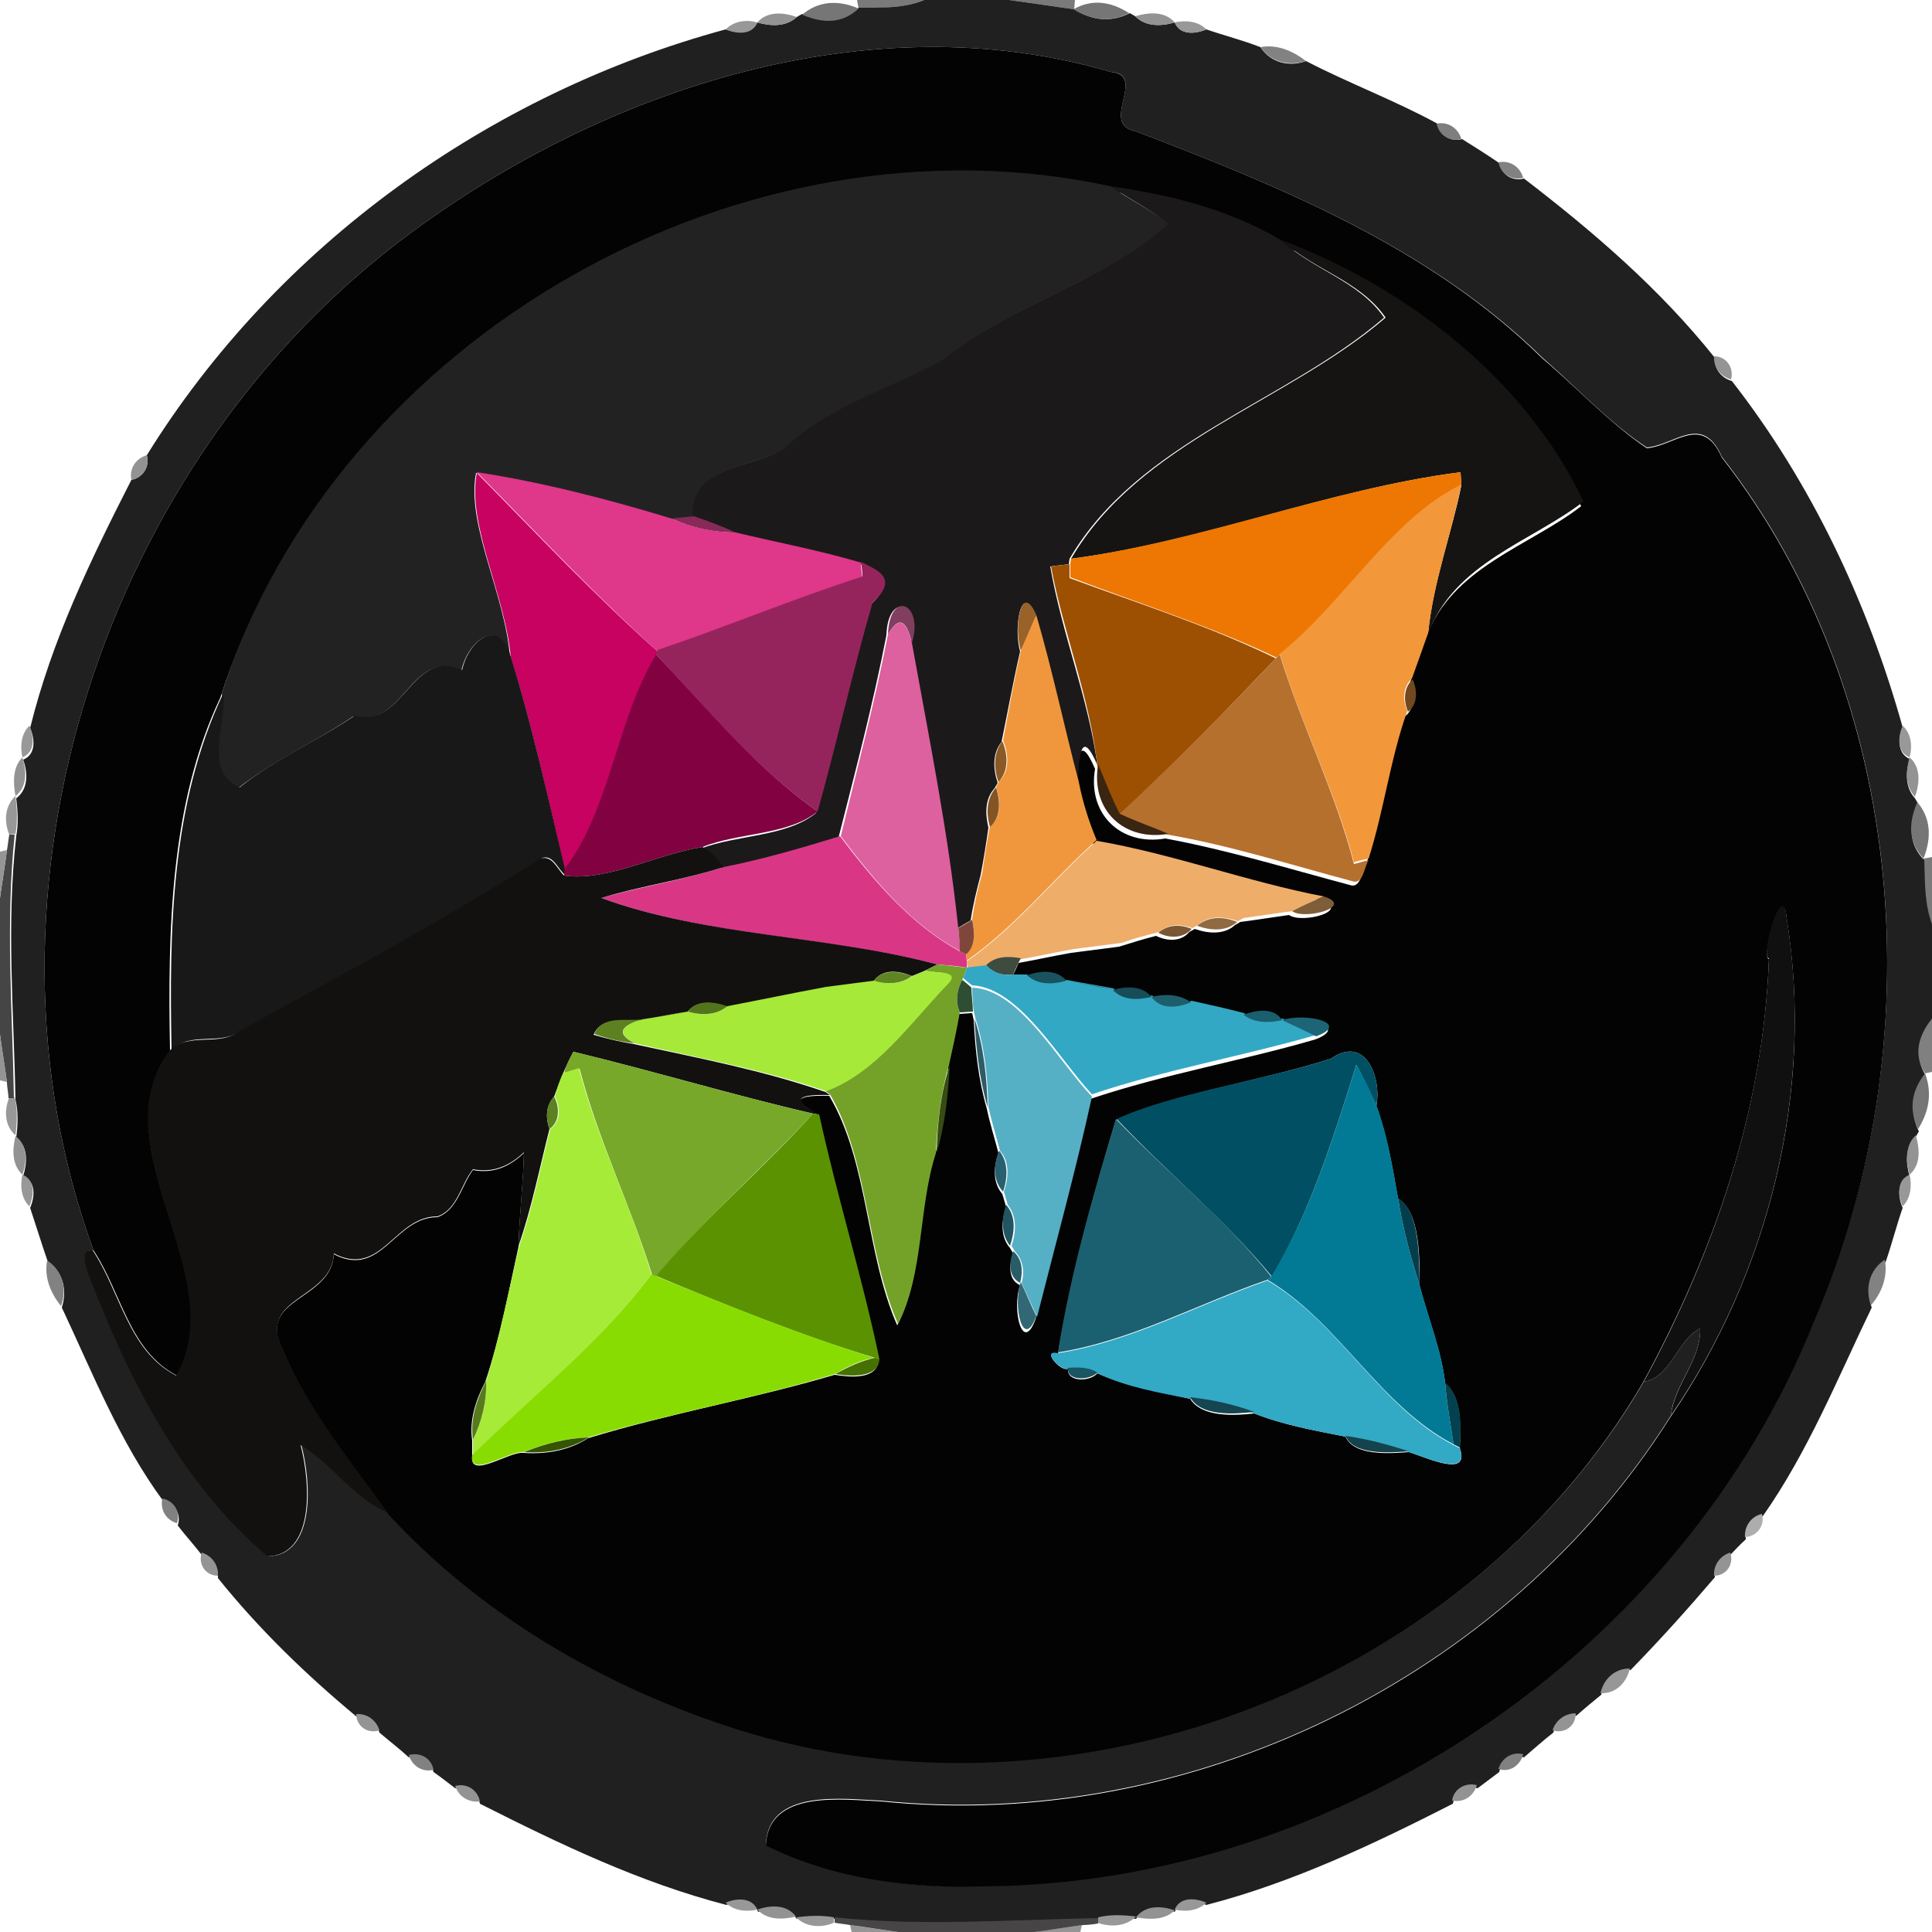 <?xml version="1.0" encoding="utf-8"?>
<!-- Generator: Adobe Illustrator 26.0.3, SVG Export Plug-In . SVG Version: 6.00 Build 0)  -->
<svg version="1.1" id="Layer_1" xmlns="http://www.w3.org/2000/svg" xmlns:xlink="http://www.w3.org/1999/xlink" x="0px" y="0px"
	 viewBox="0 0 250 250" style="enable-background:new 0 0 250 250;" xml:space="preserve">
<style type="text/css">
	.st0{fill:#7B7A7A;}
	.st1{fill:#212020;}
	.st2{fill:#777676;}
	.st3{fill:#949393;}
	.st4{fill:#999898;}
	.st5{fill:#030303;}
	.st6{fill:#838282;}
	.st7{fill:#7F7E7E;}
	.st8{fill:#818181;}
	.st9{fill:#232223;}
	.st10{fill:#1C191A;}
	.st11{fill:#151412;}
	.st12{fill:#959494;}
	.st13{fill:#C70261;}
	.st14{fill:#DF3789;}
	.st15{fill:#ED7702;}
	.st16{fill:#F3973B;}
	.st17{fill:#872A57;}
	.st18{fill:#96245C;}
	.st19{fill:#9E5002;}
	.st20{fill:#813E5F;}
	.st21{fill:#996229;}
	.st22{fill:#DC619E;}
	.st23{fill:#F0973D;}
	.st24{fill:#191819;}
	.st25{fill:#820241;}
	.st26{fill:#B5702D;}
	.st27{fill:#72481F;}
	.st28{fill:#8B5926;}
	.st29{fill:#392511;}
	.st30{fill:#835424;}
	.st31{fill:#845525;}
	.st32{fill:#464545;}
	.st33{fill:#D93786;}
	.st34{fill:#EFAD6A;}
	.st35{fill:#969595;}
	.st36{fill:#121110;}
	.st37{fill:#7F5D39;}
	.st38{fill:#101010;}
	.st39{fill:#89633E;}
	.st40{fill:#7F473C;}
	.st41{fill:#916A42;}
	.st42{fill:#795734;}
	.st43{fill:#5C4229;}
	.st44{fill:#404B40;}
	.st45{fill:#74A228;}
	.st46{fill:#33A8C4;}
	.st47{fill:#5F8522;}
	.st48{fill:#A6E939;}
	.st49{fill:#195360;}
	.st50{fill:#5F8523;}
	.st51{fill:#2E4E33;}
	.st52{fill:#56B0C5;}
	.st53{fill:#19525E;}
	.st54{fill:#174C59;}
	.st55{fill:#1D5E6D;}
	.st56{fill:#52741D;}
	.st57{fill:#5B8022;}
	.st58{fill:#1B5E6E;}
	.st59{fill:#5D8121;}
	.st60{fill:#2D5C66;}
	.st61{fill:#1D6576;}
	.st62{fill:#818080;}
	.st63{fill:#78A829;}
	.st64{fill:#014F62;}
	.st65{fill:#A7EB39;}
	.st66{fill:#364C13;}
	.st67{fill:#027A96;}
	.st68{fill:#5C8122;}
	.st69{fill:#5B9202;}
	.st70{fill:#1B6070;}
	.st71{fill:#29606F;}
	.st72{fill:#043E4D;}
	.st73{fill:#225562;}
	.st74{fill:#295C67;}
	.st75{fill:#89DC01;}
	.st76{fill:#326875;}
	.st77{fill:#32A9C5;}
	.st78{fill:#467002;}
	.st79{fill:#195563;}
	.st80{fill:#577A1E;}
	.st81{fill:#034150;}
	.st82{fill:#154551;}
	.st83{fill:#355502;}
	.st84{fill:#14434E;}
	.st85{fill:#AEADAD;}
	.st86{fill:#989797;}
	.st87{fill:#939393;}
	.st88{fill:#474545;}
</style>
<g id="_x23_7b7a7aff">
	<path class="st0" d="M110.9,0h8.7c-2.7,1.1-5.6,1-8.5,1.1L110.9,0z"/>
	<path class="st0" d="M130.6,0h8.5l-0.1,1.2C136.1,0.8,133.3,0.4,130.6,0z"/>
	<path class="st0" d="M248.9,111.1l1.1-0.2v8.7C248.9,116.9,249,114,248.9,111.1z"/>
</g>
<g id="_x23_212020ff">
	<path class="st1" d="M119.6,0h11c2.8,0.4,5.6,0.8,8.4,1.2c2.4,1.5,4.8,1.7,7.2,0.5l0.7,0.4c1.4,1.4,3.4,1.3,5.1,0.8
		c0.7,1.7,2.7,1.5,4.1,0.9c2.3,0.8,4.7,1.4,7,2.3c1.3,2,3.7,2.6,5.9,1.8c5.6,2.9,11.5,5.1,17,8.1c0.3,1.5,1.7,2.4,3.2,2
		c1.6,1,3.2,2,4.8,3.1c0.3,1.5,1.7,2.4,3.2,2c9,6.9,17.6,14.3,24.7,23.2c-0.1,1.4,0.8,2.6,2.2,3c10.3,13.2,17.6,28.7,22.1,44.8
		c-0.6,1.4-0.7,3.4,0.9,4.1c-0.5,1.7-0.6,3.7,0.7,5.1l0.4,0.7c-1.3,3-1.1,5.4,0.8,7.3c0.1,2.9,0,5.8,1.1,8.5v12.3
		c-2,2.5-2.3,4.8-0.9,7.1c-1.8,2.3-2.1,4.7-0.9,7.2l-0.4,0.7c-1.4,1.4-1.3,3.4-0.8,5.1c-1.7,0.7-1.5,2.7-0.9,4.1
		c-0.8,2.3-1.4,4.7-2.2,7c-2,1.3-2.6,3.7-1.8,5.9c-4.4,9.1-8.2,18.6-14.1,27c-1.4,0.3-2.3,1.6-2.2,3c-0.7,0.6-1.3,1.3-1.9,1.9
		c-1.3,0.5-2.2,1.6-2.1,3c-3.5,4.1-7.1,8.1-10.9,12c-1.9,0-3.4,1.4-3.8,3.2c-1.1,0.9-2.2,1.8-3.2,2.7c-1.4-0.1-2.6,0.8-3,2.2
		c-1.3,1-2.5,2.1-3.8,3.2c-1.5-0.4-2.9,0.4-3.2,1.9c-0.9,0.7-1.9,1.4-2.8,2.1c-1.5-0.4-2.9,0.5-3.2,2c-10.2,5.2-20.7,10.2-31.9,13.1
		c-1.4-0.6-3.4-0.7-4.1,0.9c-1.7-0.6-3.8-0.7-5,0.9c-1.6-0.2-3.3-0.3-4.9,0.1c-11.4,0.2-22.7,1.2-34.1-0.1c-1.6-0.3-3.3-0.2-4.9,0
		c-1.2-1.6-3.3-1.5-5-0.9c-0.7-1.7-2.7-1.5-4.1-0.9c-11.2-2.9-21.6-7.9-31.9-13.1c-0.3-1.5-1.7-2.4-3.2-2c-0.9-0.7-1.8-1.4-2.8-2.1
		c-0.4-1.4-1.8-2.3-3.2-1.9c-1.2-1.1-2.5-2.1-3.8-3.2c-0.4-1.3-1.6-2.2-3-2.1c-6.5-5.4-12.6-11.3-17.9-17.9c0.1-1.4-0.8-2.6-2.1-3
		c-1-1.3-2.1-2.5-3.1-3.8c0.5-1.5-0.4-2.9-1.9-3.2c-5.6-7.6-9.1-16.5-13.1-25c0.7-2.2,0.2-4.6-1.8-5.9c-0.8-2.3-1.5-4.6-2.3-7
		c0.6-1.4,0.8-3.4-0.9-4.1c0.5-1.7,0.7-3.8-0.9-5c0.2-1.6,0.3-3.3-0.1-4.9c-0.2-11.4-1.2-22.7,0.1-34.1c0.3-1.6,0.2-3.3,0-4.9
		c1.6-1.2,1.5-3.3,0.9-5c1.7-0.7,1.5-2.7,0.9-4.1C6.7,82.8,11.8,72.3,17,62.1c1.5-0.3,2.4-1.7,2-3.2C35.8,31.8,63.3,12.1,93.9,3.8
		c1.4,0.5,3.4,0.7,4.1-0.9c1.7,0.5,3.7,0.6,5.1-0.7l0.7-0.4c3,1.3,5.4,1,7.3-0.8C114,1,116.9,1.1,119.6,0 M53.2,30.1
		C13.5,59.3-4.9,115.2,12.1,161.8c-2-0.2-0.8,2.6-0.4,3.5c5.1,13.3,12,26.8,23,36.1c6.1-0.2,5.6-9.5,4.3-14.4
		c4.1,2.5,6.9,6.9,11.3,8.8c11.6,12.6,26.6,21.6,42.8,27.1c43.6,15.1,96.3-4.1,119.6-44.1c3.5-0.5,4.3-5.4,7.3-6.9
		c0.1,4.1-3.4,7.3-3.8,11.3c-21.4,33.9-62.2,53.9-102.2,49.8c-4.9-0.2-14.6-1.6-14.9,5.7c8.6,4.3,18.4,5.7,27.9,5.3
		c46.2-0.2,90.5-30.3,107.8-73.2c15.4-35.7,12.2-80.7-12-111.7c-2.5-5.7-6.1-1.5-9.7-1.2c-4.9-3.2-9-7.7-13.5-11.6
		C185,32,165.8,24.2,147,17c-4.9-0.9,1.6-7.4-3.3-7.7C112.7,0.2,78.5,11.4,53.2,30.1z"/>
</g>
<g id="_x23_777676ff">
	<path class="st2" d="M103.8,1.9c2-1.7,4.5-2,7.3-0.8C109.2,2.9,106.8,3.2,103.8,1.9z"/>
	<path class="st2" d="M138.9,1.2c2.3-1.3,4.7-1.1,7.2,0.5C143.8,2.9,141.4,2.7,138.9,1.2z"/>
	<path class="st2" d="M248.1,103.8c1.7,2,1.9,4.5,0.8,7.3C247.1,109.2,246.8,106.8,248.1,103.8z"/>
	<path class="st2" d="M248.2,146.1c-1.2-2.5-0.9-4.9,0.9-7.2C250,141.3,249.7,143.7,248.2,146.1z"/>
</g>
<g id="_x23_949393ff">
	<path class="st3" d="M98,2.9c1.3-1.5,3.4-1.3,5.1-0.7C101.7,3.5,99.7,3.4,98,2.9z"/>
	<path class="st3" d="M146.9,2.1c1.7-0.5,3.8-0.7,5.1,0.8C150.3,3.4,148.2,3.5,146.9,2.1z"/>
	<path class="st3" d="M17,62.1c-0.3-1.5,0.6-2.8,2-3.2C19.4,60.4,18.5,61.8,17,62.1z"/>
	<path class="st3" d="M2,103c-0.3-1.7-0.4-3.7,0.9-5C3.4,99.7,3.6,101.8,2,103z"/>
	<path class="st3" d="M247.1,98c1.5,1.3,1.3,3.4,0.7,5.1C246.5,101.7,246.6,99.7,247.1,98z"/>
	<path class="st3" d="M2,147c1.6,1.2,1.5,3.3,0.9,5C1.5,150.7,1.6,148.7,2,147z"/>
	<path class="st3" d="M247.1,152c-0.5-1.7-0.6-3.8,0.8-5.1C248.4,148.6,248.6,150.7,247.1,152z"/>
	<path class="st3" d="M98,247.1c1.7-0.6,3.8-0.7,5,0.9C101.3,248.4,99.3,248.5,98,247.1z"/>
	<path class="st3" d="M147,248.1c1.2-1.6,3.3-1.5,5-0.9C150.7,248.5,148.7,248.4,147,248.1z"/>
</g>
<g id="_x23_999898ff">
	<path class="st4" d="M93.9,3.8C95,2.7,96.6,2.5,98,2.9C97.3,4.6,95.3,4.4,93.9,3.8z"/>
	<path class="st4" d="M152,2.9c1.4-0.3,3-0.2,4.1,0.9C154.7,4.4,152.7,4.6,152,2.9z"/>
	<path class="st4" d="M2.9,98c-0.3-1.4-0.2-3,0.9-4.1C4.4,95.3,4.6,97.3,2.9,98z"/>
	<path class="st4" d="M246.2,93.9c1.1,1,1.3,2.6,0.9,4.1C245.4,97.3,245.6,95.3,246.2,93.9z"/>
	<path class="st4" d="M1.2,108c-0.7-1.7-0.6-3.7,0.8-5c0.2,1.6,0.3,3.3,0,4.9L1.2,108z"/>
	<path class="st4" d="M1.2,142l0.7,0c0.4,1.6,0.3,3.3,0.1,4.9C0.6,145.7,0.5,143.7,1.2,142z"/>
	<path class="st4" d="M2.9,152c1.7,0.7,1.5,2.7,0.9,4.1C2.7,155,2.6,153.4,2.9,152z"/>
	<path class="st4" d="M246.2,156.1c-0.6-1.4-0.8-3.4,0.9-4.1C247.4,153.4,247.3,155,246.2,156.1z"/>
	<path class="st4" d="M93.9,246.2c1.4-0.6,3.4-0.7,4.1,0.9C96.6,247.4,95,247.3,93.9,246.2z"/>
	<path class="st4" d="M152,247.1c0.7-1.7,2.7-1.5,4.1-0.9C155,247.3,153.4,247.4,152,247.1z"/>
	<path class="st4" d="M103,248.1c1.6-0.2,3.3-0.3,4.9,0l0,0.7C106.3,249.5,104.3,249.4,103,248.1z"/>
	<path class="st4" d="M142.1,248.1c1.6-0.4,3.3-0.3,4.9-0.1c-1.3,1.3-3.3,1.4-5,0.8L142.1,248.1z"/>
</g>
<g id="_x23_030303ff">
	<path class="st5" d="M53.2,30.1c25.3-18.7,59.5-29.9,90.5-20.8c4.9,0.4-1.6,6.8,3.3,7.7c18.8,7.2,38,15,52.6,29.4
		c4.5,3.8,8.6,8.3,13.5,11.6c3.6-0.3,7.2-4.5,9.7,1.2c24.2,31,27.4,76,12,111.7c-17.2,42.9-61.6,73-107.8,73.2
		c-9.5,0.3-19.3-1-27.9-5.3c0.3-7.3,10-5.9,14.9-5.7c39.9,4.1,80.8-15.9,102.2-49.8c12.7-18.6,18.6-42.1,15-64.4
		c-0.5-5.5-3.4,5.2-2.3,5.2c-0.7,19.4-7.1,37.9-16.3,54.8c-23.3,40-76,59.2-119.6,44.1c-16.1-5.5-31.2-14.5-42.8-27.1
		c-5-6.9-10.5-13.6-13.7-21.4c-3.3-6.6,6.4-6.2,6.7-12.2c6.2,3.2,7.8-4.8,13.4-4.8c2.6-0.9,3.1-4.1,4.6-6.1c2.6,0.5,4.7-0.4,6.6-2.2
		c-0.1,4.1-0.6,8.1-0.7,12.1c-1.3,5.9-2.4,11.8-4.3,17.5c-1.2,2.3-2.1,4.9-1.7,7.6c0,0.5,0,1.5,0,2c-0.4,3.1,4.8-0.6,6.6-0.4
		c3,0.2,5.9-0.3,8.4-1.9c10.5-3.2,21.4-5.1,31.9-8.2c1.9,0.3,5.5,0.7,5.7-1.9c-2.2-10.7-5.5-21.1-7.8-31.7c-3.9-2.1-2.5-2.6,1.4-2.5
		c5.1,8.6,4.7,20.4,8.8,29.7c3.4-6.6,2.6-14.9,4.9-22.1c1.1-3.7,1.5-7.6,1.7-11.4c0.5-2.2,1-4.5,1.4-6.8c0.4,0,1.3-0.1,1.7-0.1
		l0.2,0.9c0.2,3.9,0.6,7.7,1.7,11.5c0.4,1.9,1,3.8,1.5,5.7c-0.6,1.7-0.8,3.8,0.5,5.3c0.1,0.4,0.4,1.3,0.5,1.7
		c-0.6,1.7-0.8,3.8,0.5,5.3l0.4,0.7c-0.5,1.4-0.7,3.4,0.9,4.1c-1.1,3.1,0.3,9,2,4.4c2.5-9.5,5-19,7.1-28.5
		c9.5-3.2,19.5-4.9,29.1-7.7c4.5-1.7-1.3-3.2-4.4-2.1c-1.2-1.7-3.4-1.4-5-0.7c-2.3-0.6-4.5-1.1-6.8-1.6c-1.5-1.1-3.4-1.1-5.1-0.7
		c-1.2-1.5-3.3-1.4-5-0.9c-1.5-0.3-4.5-0.9-6.1-1.1c-1.2-1.6-3.4-1.3-5.1-0.7c-0.5,0-1.4,0-1.9,0c0.3-0.5,0.8-1.6,1-2.1
		c2.3-0.4,4.5-0.9,6.8-1.3c1.5-0.2,4.6-0.6,6.2-0.8c1.6-0.5,3.2-1,4.8-1.4c1.4,0.7,3.2,0.8,4.3-0.5l0.7-0.4c1.7,0.6,3.8,0.8,5.2-0.5
		l0.7-0.4c1.6-0.2,4.8-0.7,6.3-0.9c1.7,1.2,8.2-0.6,4.1-1.9c-9.9-1.9-19.4-5.5-29.4-7.2c-1-2.4-1.8-4.9-2.3-7.5
		c0.1-3.5,0.4-7.2,2.5-2.3c-1,5.8,3.3,10,9.1,9c8.1,1.5,15.9,3.9,23.8,6c1.5,0.6,1.6-1.8,2.2-2.7c2-6.3,2.8-12.9,5-19.1
		c1.3-1,1.2-2.8,0.6-4.2c0.7-2,1.3-4,2.1-5.9c3.3-9.2,13.4-11.9,20.1-17.1c-7.4-15.7-22.8-27.7-39-33.8c-6.7-4-14.5-5.8-22.1-7
		c-47.5-10.2-100,19.3-115,65.6C22,104,21.7,120.5,22,136c-9.3,12.4,8.2,29.1,0.9,42c-6.2-3.2-7.2-10.8-10.8-16.2
		C-4.9,115.2,13.5,59.3,53.2,30.1 M172.2,137c-9.1,2.9-20.6,4.6-27.8,7.9c-3,10-5.8,20-7.5,30.3c-2.2-0.6,0.4,2.4,1.3,1.9
		c-0.2,1.8,2.9,1.7,3.8,0.6c3.8,1.7,7.9,2.4,12,3.3c1.5,2.4,5.6,2.2,8.3,1.9c3.8,1.5,7.8,2.2,11.8,3c1.1,2.5,5.6,2.2,8.2,2
		c2.1,0.6,8,3.5,6.6-0.5c0.1-2.8,0.3-6.6-1.9-8.4c-0.5-4.3-2.2-8.4-3.3-12.6c0-3.5,0.1-9.6-2.8-11.3c-0.7-4-1.4-8.1-2.8-12
		C178.8,139.6,176.8,133.8,172.2,137z"/>
</g>
<g id="_x23_838282ff">
	<path class="st6" d="M163.1,6.1c2.2-0.4,4.2,0.5,5.9,1.8C166.7,8.6,164.4,8,163.1,6.1z"/>
	<path class="st6" d="M6.1,163.1c2,1.3,2.6,3.7,1.8,5.9C6.5,167.3,5.7,165.2,6.1,163.1z"/>
	<path class="st6" d="M242.1,168.9c-0.8-2.2-0.2-4.6,1.8-5.9C244.3,165.2,243.5,167.3,242.1,168.9z"/>
</g>
<g id="_x23_7f7e7eff">
	<path class="st7" d="M185.9,16c1.5-0.3,2.8,0.6,3.2,2C187.6,18.4,186.2,17.5,185.9,16z"/>
</g>
<g id="_x23_818181ff">
	<path class="st8" d="M193.9,21c1.5-0.3,2.8,0.6,3.2,2C195.6,23.4,194.2,22.5,193.9,21z"/>
	<path class="st8" d="M21,193.9c1.5,0.3,2.4,1.7,1.9,3.2C21.5,196.7,20.7,195.4,21,193.9z"/>
	<path class="st8" d="M52.9,227.1c1.5-0.4,2.9,0.4,3.2,1.9C54.7,229.4,53.3,228.5,52.9,227.1z"/>
	<path class="st8" d="M193.9,228.9c0.4-1.4,1.8-2.3,3.2-1.9C196.7,228.5,195.3,229.4,193.9,228.9z"/>
</g>
<g id="_x23_232223ff">
	<path class="st9" d="M28.7,89.7c15-46.3,67.5-75.9,115-65.6c2.4,1.7,5.2,3,7.5,4.9c-8.5,7.6-20.1,10.3-28.9,17.4
		c-6.8,3.9-14.7,6-20.6,11.5c-4.2,2.9-12.2,2-12,9c-0.7,0.1-2.2,0.2-2.9,0.3c-8.2-2.5-16.7-4.7-25.2-6c-1.3,6.7,3.8,15.8,4.4,23.9
		c-1.5-5.4-5.5-2.1-6.3,1.7c-6.5-3.1-7.5,7.7-14,5.9c-4.7,3.2-10.3,5.7-14.9,9.3C26,99.8,29.2,93.7,28.7,89.7z"/>
</g>
<g id="_x23_1c191aff">
	<path class="st10" d="M143.7,24.1c7.7,1.1,15.4,3,22.1,7c4.1,3.8,10.1,5.3,13.3,10c-12.8,11-31.8,16-40.7,31.2l-0.1,0.7
		c-0.6,0.1-1.8,0.2-2.4,0.3c1.5,8.7,4.9,16.9,6.1,25.7c-2.1-4.9-2.4-1.2-2.5,2.3c-1.9-7.2-3.4-14.5-5.5-21.6c-1.8-4.6-2.9,1.4-2,4.6
		c-0.9,3.9-1.6,7.8-2.4,11.7c-1.2,1.5-1.1,3.5-0.5,5.3l-0.4,0.7c-1.3,1.4-1.2,3.4-0.8,5.1c-0.2,1.5-0.7,4.6-1,6.1
		c-0.5,1.9-1,3.9-1.3,5.9c-0.5,0.3-1.4,0.8-1.8,1.1c-1.4-12.3-3.9-24.6-6-36.9c1.7-5.2-2.9-7-3.1-1.1c-1.7,8.8-4,17.5-6.2,26.2
		c-5,1.5-10,3-15.1,4c-0.6-1.1-1.5-2-2.7-2.6c4.7-1.8,11.1-1.5,14.9-4.6c2.5-9,4.5-18.1,7.1-27c3.6-3.3,0.3-4.3-1.5-5.3
		c-5.3-1.5-10.8-2.6-16.2-3.9c-1.8-0.7-3.6-1.5-5.4-2.1c-0.2-7,7.8-6.1,12-9c5.8-5.5,13.7-7.6,20.6-11.5c8.8-7.1,20.4-9.8,28.9-17.4
		C148.9,27.1,146.2,25.8,143.7,24.1z"/>
</g>
<g id="_x23_151412ff">
	<path class="st11" d="M165.9,31.1c16.2,6.1,31.6,18.1,39,33.8c-6.7,5.2-16.7,7.9-20.1,17.1c0.6-6.6,3-12.8,4.3-19.2
		c0-0.4-0.1-1.3-0.1-1.7c-17.1,2.2-33.3,9-50.4,11.2c8.9-15.2,27.9-20.2,40.7-31.2C176,36.3,169.9,34.9,165.9,31.1z"/>
</g>
<g id="_x23_959494ff">
	<path class="st12" d="M221.8,46.1c1.6,0,2.6,1.5,2.2,3C222.6,48.7,221.7,47.5,221.8,46.1z"/>
	<path class="st12" d="M26.1,200.9c1.3,0.4,2.2,1.6,2.1,3C26.6,203.9,25.6,202.4,26.1,200.9z"/>
	<path class="st12" d="M221.8,203.9c-0.1-1.4,0.8-2.6,2.1-3C224.4,202.4,223.4,203.9,221.8,203.9z"/>
	<path class="st12" d="M46.1,221.8c1.4-0.1,2.6,0.8,3,2.1C47.6,224.4,46.1,223.4,46.1,221.8z"/>
	<path class="st12" d="M200.9,223.9c0.4-1.3,1.6-2.2,3-2.2C203.9,223.4,202.4,224.4,200.9,223.9z"/>
</g>
<g id="_x23_c70261ff">
	<path class="st13" d="M66.1,85.1c-0.7-8.1-5.7-17.2-4.4-23.9c7.7,7.8,15.2,15.8,23.4,23.1l-0.2,0.6c-5.2,8.6-5.9,19.9-11.8,27.7
		C70.9,103.3,68.9,94,66.1,85.1z"/>
</g>
<g id="_x23_df3789ff">
	<path class="st14" d="M61.7,61.1c8.5,1.3,17,3.5,25.2,6c2.6,1.2,5.5,1.8,8.3,1.8c5.4,1.3,10.8,2.3,16.2,3.9c0,0.5,0.1,1.5,0.2,2
		c-8.9,2.8-17.6,6.4-26.5,9.5C76.9,76.9,69.4,68.9,61.7,61.1z"/>
</g>
<g id="_x23_ed7702ff">
	<path class="st15" d="M138.6,72.3c17.1-2.3,33.3-9,50.4-11.2c0,0.4,0.1,1.3,0.1,1.7c-9,4.3-15.3,15.4-23.5,21.9l-0.4,0.4
		c-8.6-4.1-17.8-7-26.7-10.4c0-0.4,0-1.3,0-1.8L138.6,72.3z"/>
</g>
<g id="_x23_f3973bff">
	<path class="st16" d="M165.6,84.6c8.2-6.5,14.4-17.5,23.5-21.9c-1.3,6.4-3.6,12.6-4.3,19.2c-0.7,2-1.4,4-2.1,5.9
		c-1.2,1.1-1.2,2.8-0.6,4.2c-2.2,6.2-3,12.8-5,19.1c-0.5,0.1-1.4,0.3-1.9,0.5C172.8,102.4,168.4,93.8,165.6,84.6z"/>
</g>
<g id="_x23_872a57ff">
	<path class="st17" d="M86.9,67.1c0.7-0.1,2.2-0.2,2.9-0.3c1.8,0.6,3.6,1.3,5.4,2.1C92.3,68.9,89.5,68.3,86.9,67.1z"/>
</g>
<g id="_x23_96245cff">
	<path class="st18" d="M111.4,72.7c1.9,1,5.1,2,1.5,5.3c-2.6,9-4.6,18.1-7.1,27c-8-5.6-14.2-13.2-20.9-20.3l0.2-0.6
		c8.9-3,17.5-6.6,26.5-9.5C111.6,74.2,111.5,73.2,111.4,72.7z"/>
</g>
<g id="_x23_9e5002ff">
	<path class="st19" d="M136,73.3c0.6-0.1,1.8-0.2,2.4-0.3c0,0.4,0,1.3,0,1.8c8.9,3.3,18.1,6.2,26.7,10.4
		c-6.6,6.9-13.3,13.8-20.3,20.3c-1.1-2.1-1.9-4.2-2.8-6.4C141,90.2,137.6,81.9,136,73.3z"/>
</g>
<g id="_x23_813e5fff">
	<path class="st20" d="M114.9,82.1c0.2-5.9,4.7-4.1,3.1,1.1C117.4,80.7,116.5,79.3,114.9,82.1z"/>
</g>
<g id="_x23_996229ff">
	<path class="st21" d="M132.1,84.2c-1-3.1,0.1-9.1,2-4.6C133.4,81.2,132.8,82.7,132.1,84.2z"/>
</g>
<g id="_x23_dc619eff">
	<path class="st22" d="M114.9,82.1c1.6-2.8,2.5-1.3,3.1,1.1c2.2,12.2,4.7,24.5,6,36.9c0.1,0.8,0.2,2.3,0.3,3
		c-6.4-3.4-11.2-9.2-15.5-14.9C110.9,99.5,113.2,90.9,114.9,82.1z"/>
</g>
<g id="_x23_f0973dff">
	<path class="st23" d="M132.1,84.2c0.6-1.5,1.3-3,2-4.6c2.1,7.2,3.6,14.4,5.5,21.6c0.5,2.6,1.3,5.1,2.3,7.5
		c-5.7,5.1-10.5,11.2-16.8,15.6l-0.1-0.9c1.3-1.2,1.1-3,0.8-4.5c0.3-2,0.7-3.9,1.3-5.9c0.2-1.5,0.7-4.6,1-6.1
		c1.6-1.2,1.3-3.4,0.8-5.1l0.4-0.7c1.4-1.4,1.2-3.5,0.5-5.3C130.5,92,131.2,88.1,132.1,84.2z"/>
</g>
<g id="_x23_191819ff">
	<path class="st24" d="M59.8,86.7c0.8-3.8,4.8-7,6.3-1.7c2.8,9,4.8,18.2,7,27.4l0,0.8c-0.9-0.7-1.5-2.6-2.9-2.2
		c-12.6,8-25.7,15.2-38.8,22.2c-2.7,2.3-6.7,0.1-9.2,2.7c-0.3-15.5-0.1-31.9,6.7-46.2c0.5,4-2.7,10,2.1,12.2
		c4.6-3.7,10.2-6.1,14.9-9.3C52.2,94.4,53.3,83.7,59.8,86.7z"/>
</g>
<g id="_x23_820241ff">
	<path class="st25" d="M73.1,112.4c5.9-7.8,6.6-19.1,11.8-27.7c6.7,7,12.9,14.7,20.9,20.3c-3.8,3.1-10.2,2.7-14.9,4.6
		c-5.8,0.9-12.4,4.5-17.9,3.7L73.1,112.4z"/>
</g>
<g id="_x23_b5702dff">
	<path class="st26" d="M165.2,85.1l0.4-0.4c2.8,9.1,7.2,17.8,9.6,27.1c0.5-0.1,1.4-0.4,1.9-0.5c-0.6,0.9-0.7,3.3-2.2,2.7
		c-7.9-2.1-15.7-4.6-23.8-6c-2.1-0.9-4.3-1.6-6.3-2.6C151.9,98.8,158.6,92,165.2,85.1z"/>
</g>
<g id="_x23_72481fff">
	<path class="st27" d="M182.2,92.1c-0.6-1.4-0.6-3.1,0.6-4.2C183.4,89.3,183.5,91.1,182.2,92.1z"/>
</g>
<g id="_x23_8b5926ff">
	<path class="st28" d="M129.2,101.2c-0.6-1.7-0.7-3.7,0.5-5.3C130.4,97.6,130.6,99.7,129.2,101.2z"/>
</g>
<g id="_x23_392511ff">
	<path class="st29" d="M142.1,98.9c0.9,2.1,1.7,4.3,2.8,6.4c2.1,1,4.2,1.7,6.3,2.6C145.4,108.9,141.1,104.8,142.1,98.9z"/>
</g>
<g id="_x23_835424ff">
	<path class="st30" d="M128.1,107c-0.5-1.7-0.5-3.7,0.8-5.1C129.4,103.6,129.6,105.7,128.1,107z"/>
</g>
<g id="_x23_845525ff">
	<path class="st31" d="M127.1,113.1c0.2-1.5,0.7-4.6,1-6.1C127.8,108.5,127.3,111.6,127.1,113.1z"/>
</g>
<g id="_x23_464545ff">
	<path class="st32" d="M1.2,108l0.7,0c-1.2,11.4-0.3,22.7-0.1,34.1l-0.7,0c0-0.5-0.2-1.5-0.2-2c-0.2-1.6-0.7-4.6-0.9-6.2v-17.7
		c0.2-1.5,0.7-4.6,0.9-6.2C1,109.5,1.1,108.5,1.2,108z"/>
</g>
<g id="_x23_d93786ff">
	<path class="st33" d="M93.6,112.2c5.1-1,10.2-2.5,15.1-4c4.3,5.7,9.2,11.5,15.5,14.9l0.8,0.4l0.1,0.9l0,0.8
		c-1.3-0.2-2.5-0.3-3.8-0.4c-14.2-3.7-29.8-3.6-43.5-8.6C83,114.7,88.4,113.9,93.6,112.2z"/>
</g>
<g id="_x23_efad6aff">
	<path class="st34" d="M125.1,124.4c6.3-4.4,11.1-10.5,16.8-15.6c9.9,1.7,19.5,5.3,29.4,7.2c-1.4,0.6-2.8,1.2-4.1,1.9
		c-1.6,0.2-4.8,0.7-6.3,0.9l-0.7,0.4c-1.7-0.6-3.8-0.8-5.2,0.5l-0.7,0.4c-1.4-0.5-3.1-0.6-4.3,0.5c-1.6,0.4-3.2,0.8-4.8,1.4
		c-1.5,0.2-4.6,0.6-6.2,0.8c-2.3,0.4-4.5,0.9-6.8,1.3c-1.5-0.3-3.3-0.3-4.5,0.9c-0.6,0.1-1.9,0.2-2.5,0.3L125.1,124.4z"/>
</g>
<g id="_x23_969595ff">
	<path class="st35" d="M0,110.2l0.9-0.2c-0.2,1.5-0.7,4.6-0.9,6.2V110.2z"/>
	<path class="st35" d="M0,133.8c0.2,1.5,0.7,4.6,0.9,6.2L0,139.8V133.8z"/>
	<path class="st35" d="M110,249.1c1.5,0.2,4.6,0.7,6.2,0.9h-6L110,249.1z"/>
	<path class="st35" d="M133.8,250c1.5-0.2,4.6-0.7,6.2-0.9l-0.2,0.9H133.8z"/>
</g>
<g id="_x23_121110ff">
	<path class="st36" d="M73,113.3c5.5,0.8,12.1-2.8,17.9-3.7c1.1,0.6,2,1.5,2.7,2.6c-5.2,1.7-10.6,2.4-15.8,4
		c13.7,5,29.2,4.8,43.5,8.6c-0.4,0.2-1.2,0.6-1.6,0.8c-0.4,0.2-1.2,0.5-1.7,0.7c-1.7-0.7-3.8-1-5,0.7c-1.5,0.2-4.6,0.6-6.2,0.8
		c-4.3,0.8-8.5,1.7-12.8,2.5c-1.7-0.6-3.8-1-5.1,0.7c-1.5,0.2-4.5,0.8-5.9,1c-2.2,0.3-5.1-0.6-6.2,1.9c1.7,0.5,3.4,0.9,5.2,1.2
		c8.3,1.8,16.7,3.4,24.8,6.2l0.6,0.4c-4-0.1-5.3,0.4-1.4,2.5l-0.8-0.1c-10.4-2.4-20.6-5.5-31-8c-0.5,0.9-0.9,1.8-1.3,2.7
		c-0.4,1-0.8,2-1.2,3.1c-1.1,1.2-1.1,2.8-0.6,4.2c-1.3,5.1-2.3,10.2-4,15.1c0.1-4.1,0.6-8.1,0.7-12.1c-1.9,1.8-4,2.7-6.6,2.2
		c-1.6,2-2,5.2-4.6,6.1c-5.6,0-7.2,8-13.4,4.8c-0.2,5.9-9.9,5.6-6.7,12.2c3.3,7.9,8.8,14.6,13.7,21.4c-4.4-1.9-7.2-6.3-11.3-8.8
		c1.3,5,1.8,14.2-4.3,14.4c-11-9.3-17.9-22.8-23-36.1c-0.4-1-1.5-3.7,0.4-3.5c3.6,5.4,4.6,13,10.8,16.2c7.3-12.9-10.1-29.6-0.9-42
		c2.5-2.6,6.6-0.4,9.2-2.7c13.1-7.1,26.2-14.2,38.8-22.2C71.5,110.6,72.1,112.5,73,113.3z"/>
</g>
<g id="_x23_7f5d39ff">
	<path class="st37" d="M171.3,116c4.1,1.3-2.5,3.1-4.1,1.9C168.5,117.2,169.9,116.6,171.3,116z"/>
</g>
<g id="_x23_101010ff">
	<path class="st38" d="M228.9,124c-1.2,0,1.8-10.7,2.3-5.2c3.6,22.3-2.3,45.9-15,64.4c0.5-4.1,3.9-7.2,3.8-11.3
		c-3,1.5-3.8,6.4-7.3,6.9C221.9,161.9,228.2,143.3,228.9,124z"/>
</g>
<g id="_x23_89633eff">
	<path class="st39" d="M160.8,118.8c1.6-0.2,4.8-0.7,6.3-0.9C165.6,118.1,162.4,118.6,160.8,118.8z"/>
</g>
<g id="_x23_7f473cff">
	<path class="st40" d="M124,120.1c0.5-0.3,1.4-0.8,1.8-1.1c0.3,1.5,0.5,3.4-0.8,4.5l-0.8-0.4C124.2,122.4,124.1,120.8,124,120.1z"/>
</g>
<g id="_x23_916a42ff">
	<path class="st41" d="M154.9,119.8c1.5-1.3,3.5-1.2,5.2-0.5C158.6,120.6,156.6,120.4,154.9,119.8z"/>
</g>
<g id="_x23_795734ff">
	<path class="st42" d="M149.9,120.7c1.2-1.1,2.9-1.1,4.3-0.5C153.1,121.5,151.2,121.4,149.9,120.7z"/>
</g>
<g id="_x23_5c4229ff">
	<path class="st43" d="M138.9,122.8c1.5-0.2,4.6-0.6,6.2-0.8C143.5,122.2,140.4,122.6,138.9,122.8z"/>
</g>
<g id="_x23_404b40ff">
	<path class="st44" d="M127.6,124.9c1.2-1.2,2.9-1.2,4.5-0.9c-0.3,0.5-0.8,1.6-1,2.1C129.7,126.3,128.5,125.9,127.6,124.9z"/>
</g>
<g id="_x23_74a228ff">
	<path class="st45" d="M119.7,125.6c0.4-0.2,1.2-0.6,1.6-0.8c1.3,0.1,2.5,0.3,3.8,0.4c-0.1,0.4-0.4,1.2-0.6,1.6
		c-0.7,1.3-0.9,2.8-0.3,4.2c-0.4,2.3-0.9,4.5-1.4,6.8c-1.1,3.7-1.5,7.6-1.7,11.4c-2.3,7.2-1.5,15.5-4.9,22.1
		c-4.1-9.3-3.8-21.1-8.8-29.7l-0.6-0.4c6.5-2.4,10.8-8.8,15.6-13.7C124.5,125.5,121,126,119.7,125.6z"/>
</g>
<g id="_x23_33a8c4ff">
	<path class="st46" d="M125.1,125.2c0.6-0.1,1.9-0.2,2.5-0.3c0.9,0.9,2.1,1.4,3.4,1.2c0.5,0,1.4,0,1.9,0c1.4,1.3,3.4,1.2,5.1,0.7
		c1.5,0.3,4.6,0.8,6.1,1.1c1.2,1.5,3.3,1.3,5,0.9c1.2,1.7,3.4,1.4,5.1,0.7c2.3,0.5,4.5,1,6.8,1.6c1.4,1.2,3.3,1.1,5,0.7
		c1.5,0.7,3,1.4,4.4,2.1c-9.7,2.8-19.6,4.5-29.1,7.7c-4.3-4.6-9.4-13.8-15.5-14.1c-0.3-0.2-0.9-0.7-1.2-1
		C124.7,126.4,125,125.6,125.1,125.2z"/>
</g>
<g id="_x23_5f8522ff">
	<path class="st47" d="M113,127c1.2-1.7,3.4-1.3,5-0.7C116.6,127.4,114.7,127.4,113,127z"/>
</g>
<g id="_x23_a6e939ff">
	<path class="st48" d="M118.1,126.3c0.4-0.2,1.2-0.5,1.7-0.7c1.3,0.4,4.8-0.1,2.7,1.9c-4.7,4.9-9.1,11.3-15.6,13.7
		c-8.1-2.8-16.5-4.3-24.8-6.2c-2.7-1.5-1.3-2.4,1-3.1c1.5-0.2,4.5-0.8,5.9-1c1.7,0.5,3.6,0.5,5.1-0.7c4.2-0.8,8.5-1.7,12.8-2.5
		c1.5-0.2,4.6-0.6,6.2-0.8C114.7,127.4,116.6,127.4,118.1,126.3z"/>
</g>
<g id="_x23_195360ff">
	<path class="st49" d="M132.9,126.2c1.7-0.6,3.8-0.8,5.1,0.7C136.3,127.4,134.3,127.5,132.9,126.2z"/>
</g>
<g id="_x23_5f8523ff">
	<path class="st50" d="M106.9,127.8c1.5-0.2,4.6-0.6,6.2-0.8C111.5,127.2,108.4,127.6,106.9,127.8z"/>
</g>
<g id="_x23_2e4e33ff">
	<path class="st51" d="M124.2,131c-0.6-1.4-0.4-2.9,0.3-4.2c0.3,0.2,0.9,0.7,1.2,1c0,0.8,0.2,2.3,0.2,3.1
		C125.5,130.9,124.7,131,124.2,131z"/>
</g>
<g id="_x23_56b0c5ff">
	<path class="st52" d="M125.8,127.8c6.1,0.2,11.1,9.5,15.5,14.1c-2.1,9.6-4.7,19-7.1,28.5c-0.7-1.5-1.4-3-2-4.4
		c0.4-1.4,0.2-3-0.9-4.1l-0.4-0.7c0.6-1.8,0.7-3.8-0.5-5.3c-0.1-0.4-0.4-1.3-0.5-1.7c0.6-1.7,0.8-3.8-0.5-5.3
		c-0.5-1.9-1.1-3.8-1.5-5.7c-0.1-3.9-0.5-7.7-1.7-11.5l-0.2-0.9C125.9,130.1,125.8,128.6,125.8,127.8z"/>
</g>
<g id="_x23_19525eff">
	<path class="st53" d="M138,126.9c1.5,0.3,4.6,0.8,6.1,1.1C142.5,127.8,139.5,127.2,138,126.9z"/>
</g>
<g id="_x23_174c59ff">
	<path class="st54" d="M144,128.1c1.7-0.5,3.8-0.6,5,0.9C147.3,129.4,145.3,129.5,144,128.1z"/>
</g>
<g id="_x23_1d5e6dff">
	<path class="st55" d="M149,129c1.7-0.4,3.6-0.4,5.1,0.7C152.4,130.4,150.2,130.7,149,129z"/>
</g>
<g id="_x23_52741dff">
	<path class="st56" d="M89,130.9c1.2-1.6,3.4-1.3,5.1-0.7C92.7,131.4,90.7,131.4,89,130.9z"/>
</g>
<g id="_x23_5b8022ff">
	<path class="st57" d="M83.1,131.9c1.5-0.2,4.5-0.8,5.9-1C87.5,131.2,84.6,131.7,83.1,131.9z"/>
</g>
<g id="_x23_1b5e6eff">
	<path class="st58" d="M160.9,131.3c1.7-0.6,3.9-1,5,0.7C164.2,132.4,162.3,132.4,160.9,131.3z"/>
</g>
<g id="_x23_5d8121ff">
	<path class="st59" d="M76.9,133.8c1.1-2.5,4-1.6,6.2-1.9c-2.4,0.7-3.7,1.7-1,3.1C80.3,134.8,78.6,134.4,76.9,133.8z"/>
</g>
<g id="_x23_2d5c66ff">
	<path class="st60" d="M126.1,131.8c1.2,3.7,1.6,7.6,1.7,11.5C126.7,139.5,126.3,135.6,126.1,131.8z"/>
</g>
<g id="_x23_1d6576ff">
	<path class="st61" d="M165.9,132c3.1-1,9,0.4,4.4,2.1C168.9,133.4,167.4,132.7,165.9,132z"/>
</g>
<g id="_x23_818080ff">
	<path class="st62" d="M249.1,138.9c-1.4-2.2-1.1-4.6,0.9-7.1v6.9L249.1,138.9z"/>
</g>
<g id="_x23_78a829ff">
	<path class="st63" d="M74.2,136.1c10.4,2.5,20.6,5.6,31,8c-6.6,7.2-14.1,13.6-20.3,21.1l-0.5-0.2c-2.8-9-7-17.5-9.4-26.7
		c-0.5,0.1-1.5,0.4-2,0.6C73.2,137.9,73.7,137,74.2,136.1z"/>
</g>
<g id="_x23_014f62ff">
	<path class="st64" d="M172.2,137c4.6-3.2,6.6,2.6,5.9,6c-0.9-1.7-1.6-3.5-2.6-5.2c-2.9,9.3-6,19.1-10.9,27.4
		c-6.1-7.4-13.6-13.5-20.1-20.4C151.6,141.5,163.1,139.9,172.2,137z"/>
</g>
<g id="_x23_a7eb39ff">
	<path class="st65" d="M72.9,138.8c0.5-0.1,1.5-0.4,2-0.6c2.4,9.2,6.7,17.7,9.4,26.7c-6.5,8.7-15.4,15.7-23.1,23.4c0-0.5,0-1.5,0-2
		c1.1-2.4,1.8-4.9,1.7-7.6c1.8-5.7,2.9-11.7,4.3-17.5c1.7-4.9,2.7-10.1,4-15.1c1.4-1,1.3-2.9,0.6-4.2
		C72.1,140.8,72.4,139.8,72.9,138.8z"/>
</g>
<g id="_x23_364c13ff">
	<path class="st66" d="M121.2,149.2c0.1-3.9,0.5-7.7,1.7-11.4C122.7,141.6,122.3,145.5,121.2,149.2z"/>
</g>
<g id="_x23_027a96ff">
	<path class="st67" d="M175.5,137.8c1,1.6,1.8,3.4,2.6,5.2c1.4,3.8,2.1,7.9,2.8,12c0.6,3.8,1.6,7.6,2.8,11.3
		c1.1,4.2,2.8,8.3,3.3,12.6c0.2,2.7,0.7,5.4,1.1,8c-9.6-5-14.8-15.8-24.1-21.3l0.5-0.4C169.5,157,172.6,147.1,175.5,137.8z"/>
</g>
<g id="_x23_5c8122ff">
	<path class="st68" d="M71.1,146.1c-0.5-1.4-0.5-3.1,0.6-4.2C72.4,143.2,72.5,145.1,71.1,146.1z"/>
</g>
<g id="_x23_5b9202ff">
	<path class="st69" d="M105.2,144.1l0.8,0.1c2.3,10.6,5.6,21.1,7.8,31.7l-0.6-0.2c-9.6-2.9-19-6.7-28.3-10.6
		C91.1,157.7,98.6,151.4,105.2,144.1z"/>
</g>
<g id="_x23_1b6070ff">
	<path class="st70" d="M144.4,144.8c6.6,6.9,14.1,12.9,20.1,20.4l-0.5,0.4c-9,3.1-17.6,7.9-27.1,9.4
		C138.5,164.8,141.4,154.8,144.4,144.8z"/>
</g>
<g id="_x23_29606fff">
	<path class="st71" d="M129.3,148.9c1.2,1.5,1.1,3.5,0.5,5.3C128.4,152.7,128.6,150.6,129.3,148.9z"/>
</g>
<g id="_x23_043e4dff">
	<path class="st72" d="M180.9,155c2.9,1.8,2.7,7.9,2.8,11.3C182.5,162.6,181.5,158.8,180.9,155z"/>
</g>
<g id="_x23_225562ff">
	<path class="st73" d="M130.2,155.9c1.3,1.5,1.1,3.5,0.5,5.3C129.5,159.7,129.6,157.6,130.2,155.9z"/>
</g>
<g id="_x23_295c67ff">
	<path class="st74" d="M131.1,161.9c1.2,1,1.3,2.6,0.9,4.1C130.4,165.2,130.6,163.2,131.1,161.9z"/>
</g>
<g id="_x23_89dc01ff">
	<path class="st75" d="M84.3,164.9l0.5,0.2c9.3,3.8,18.7,7.6,28.3,10.6c-1.8,0.3-3.5,1.2-5.1,2.1c-10.5,3.2-21.4,5.1-31.9,8.2
		c-2.9,0.1-5.7,0.8-8.4,1.9c-1.8-0.2-7,3.5-6.6,0.4C68.9,180.6,77.8,173.6,84.3,164.9z"/>
</g>
<g id="_x23_326875ff">
	<path class="st76" d="M132.1,165.9c0.7,1.5,1.3,3,2,4.4C132.4,174.9,131,169,132.1,165.9z"/>
</g>
<g id="_x23_32a9c5ff">
	<path class="st77" d="M136.9,175.1c9.5-1.5,18.1-6.3,27.1-9.4c9.3,5.4,14.5,16.3,24.1,21.3l0.8,0.4c1.4,3.9-4.6,1.1-6.6,0.5
		c-2.7-1-5.4-1.6-8.2-2c-4-0.8-8-1.5-11.8-3c-2.7-1-5.5-1.6-8.3-1.9c-4.1-0.8-8.2-1.5-12-3.3c-1.1-0.7-2.5-0.8-3.8-0.6
		C137.3,177.5,134.6,174.6,136.9,175.1z"/>
</g>
<g id="_x23_467002ff">
	<path class="st78" d="M108.1,177.8c1.6-0.9,3.3-1.7,5.1-2.1l0.6,0.2C113.6,178.4,109.9,178.1,108.1,177.8z"/>
</g>
<g id="_x23_195563ff">
	<path class="st79" d="M138.2,177c1.3-0.1,2.7-0.1,3.8,0.6C141.1,178.6,138,178.8,138.2,177z"/>
</g>
<g id="_x23_577a1eff">
	<path class="st80" d="M61.2,186.3c-0.4-2.7,0.5-5.2,1.7-7.6C63,181.4,62.3,184,61.2,186.3z"/>
</g>
<g id="_x23_034150ff">
	<path class="st81" d="M187,178.9c2.2,1.9,2.1,5.7,1.9,8.4l-0.8-0.4C187.7,184.3,187.2,181.6,187,178.9z"/>
</g>
<g id="_x23_154551ff">
	<path class="st82" d="M154,180.8c2.8,0.3,5.6,0.9,8.3,1.9C159.6,183,155.4,183.3,154,180.8z"/>
</g>
<g id="_x23_355502ff">
	<path class="st83" d="M67.8,187.9c2.7-1.1,5.5-1.8,8.4-1.9C73.6,187.6,70.7,188.1,67.8,187.9z"/>
</g>
<g id="_x23_14434eff">
	<path class="st84" d="M174.1,185.8c2.8,0.4,5.5,1.1,8.2,2C179.7,188,175.1,188.3,174.1,185.8z"/>
</g>
<g id="_x23_aeadadff">
	<path class="st85" d="M225.8,198.9c-0.1-1.4,0.8-2.7,2.2-3C228.4,197.4,227.4,198.8,225.8,198.9z"/>
</g>
<g id="_x23_989797ff">
	<path class="st86" d="M207.1,219.1c0.4-1.8,1.8-3.2,3.8-3.2C210.5,217.7,209.1,219.2,207.1,219.1z"/>
</g>
<g id="_x23_939393ff">
	<path class="st87" d="M58.9,231.1c1.5-0.4,2.9,0.5,3.2,2C60.6,233.3,59.3,232.4,58.9,231.1z"/>
	<path class="st87" d="M187.9,233c0.2-1.5,1.7-2.4,3.2-2C190.7,232.4,189.4,233.3,187.9,233z"/>
</g>
<g id="_x23_474545ff">
	<path class="st88" d="M108,248.1c11.4,1.2,22.7,0.3,34.1,0.1l0,0.7c-0.5,0.1-1.5,0.2-2,0.2c-1.6,0.2-4.6,0.7-6.2,0.9h-17.7
		c-1.5-0.2-4.6-0.7-6.2-0.9c-0.5-0.1-1.5-0.2-2-0.3L108,248.1z"/>
</g>
</svg>
